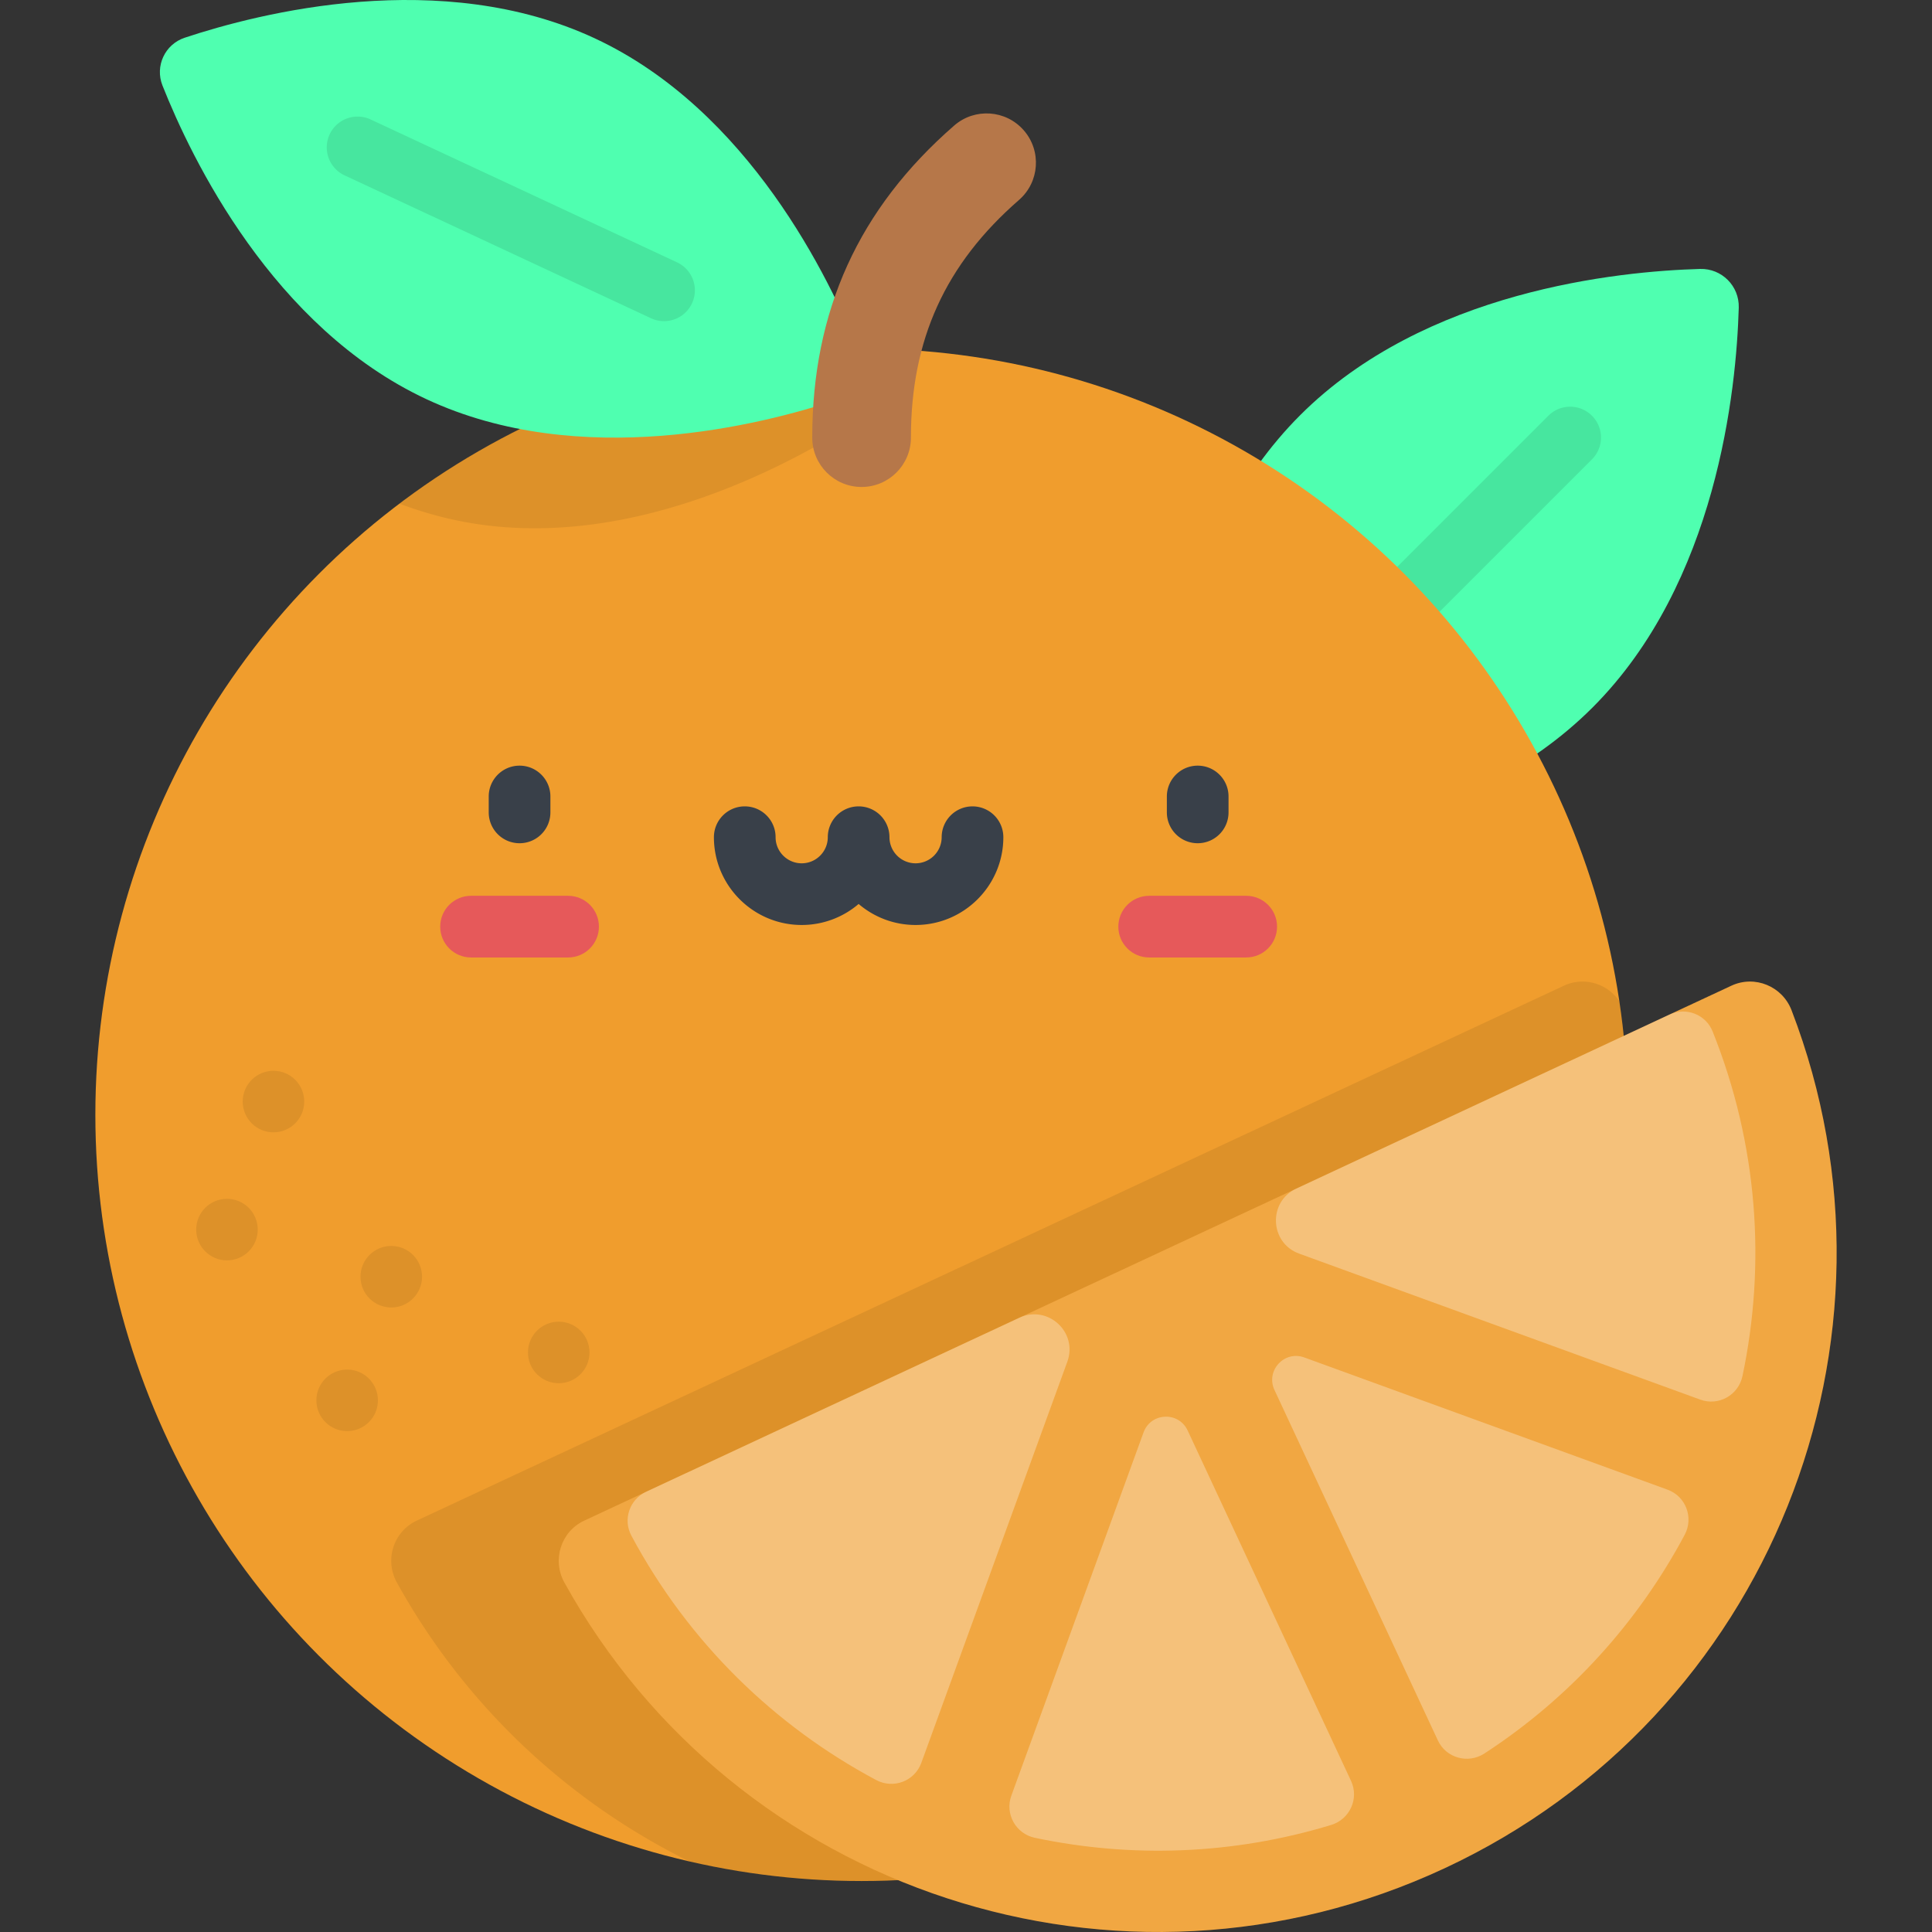 <svg xmlns="http://www.w3.org/2000/svg" viewBox="0 0 512 512" style="enable-background:new 0 0 512 512"
     xml:space="preserve"><rect x="0" y="0" width="512" height="512" fill="#333333" stroke="none"/><path style="fill:#4FFFB0" d="M422.022 187.516c-33.032 33.032-84.323 38.15-105.996 38.767-5.73.163-10.411-4.517-10.248-10.248.617-21.673 5.735-72.964 38.767-105.996s84.323-38.15 105.996-38.767c5.73-.163 10.41 4.517 10.248 10.248-.617 21.673-5.735 72.963-38.767 105.996z"/>
    <path style="opacity:.1;enable-background:new"
          d="M350.369 189.864a8.173 8.173 0 0 1-5.779-13.95l65.83-65.829a8.173 8.173 0 0 1 11.557 11.557l-65.83 65.829a8.147 8.147 0 0 1-5.778 2.393z"/>
    <circle style="fill:#f09d2d" cx="228.328" cy="295.434" r="203.058"/>
    <path style="opacity:.08;enable-background:new"
          d="M429.162 265.366c-3.155-4.713-9.354-6.644-14.724-4.139l-303.985 141.75c-6.197 2.89-8.587 10.421-5.275 16.403 18.285 33.026 45.731 58.253 77.62 73.98a203.71 203.71 0 0 0 45.53 5.129c112.144 0 203.055-90.911 203.055-203.055 0-10.219-.764-20.257-2.221-30.068zM231.476 96.703a199.96 199.96 0 0 0-3.32-4.324c-45.939.038-88.3 15.337-122.307 41.094 5.81 2.175 11.876 3.907 18.193 5.017 44.313 7.783 87.588-16.542 105.019-28.04 4.609-3.041 5.712-9.319 2.415-13.747z"/>
    <path style="fill:#4FFFB0"
          d="M157.648 10.169c40.776 19.015 62.302 63.747 69.999 83.158 2.035 5.132-.659 10.91-5.899 12.65-19.818 6.581-67.922 18.845-108.697-.17s-62.303-63.746-70-83.158c-2.035-5.132.659-10.91 5.899-12.65 19.817-6.58 67.922-18.843 108.698.17z"/>
    <path style="opacity:.1;enable-background:new"
          d="M175.974 85.109a8.141 8.141 0 0 1-3.449-.768l-81.26-37.892a8.172 8.172 0 0 1 6.908-14.812l81.26 37.892a8.172 8.172 0 0 1 3.952 10.86 8.174 8.174 0 0 1-7.411 4.72z"/>
    <path style="fill:#b67749"
          d="M228.328 129.053c-7.221 0-13.075-5.854-13.075-13.075 0-33.609 12.305-60.662 37.618-82.707 5.446-4.743 13.704-4.172 18.448 1.274 4.743 5.446 4.172 13.705-1.274 18.448-19.542 17.017-28.642 37.031-28.642 62.987 0 7.218-5.854 13.073-13.075 13.073z"/>
    <path style="fill:#f09d2d"
          d="M154.84 402.977c-6.197 2.89-8.587 10.421-5.276 16.403 45.364 81.941 147.104 115.911 233.278 75.727 86.175-40.184 125.549-139.956 91.938-227.378-2.454-6.382-9.76-9.392-15.956-6.502L154.84 402.977z"/>
    <path style="opacity:.1;fill:#fff;enable-background:new"
          d="M154.84 402.977c-6.197 2.89-8.587 10.421-5.276 16.403 45.364 81.941 147.104 115.911 233.278 75.727 86.175-40.184 125.549-139.956 91.938-227.378-2.454-6.382-9.76-9.392-15.956-6.502L154.84 402.977z"/>
    <path style="opacity:.3;fill:#fff;enable-background:new"
          d="M167.314 406.952c15.234 28.455 38.121 50.502 64.887 64.78 4.549 2.427 10.192.297 11.955-4.547l38.699-106.327c2.844-7.812-5.178-15.162-12.712-11.649l-98.928 46.132c-4.38 2.042-6.182 7.35-3.901 11.611zm190.725 65.004-43.304-92.867c-2.382-5.109-9.752-4.787-11.679.51l-35.039 96.271c-1.763 4.845 1.192 10.103 6.237 11.167 25.478 5.378 52.445 4.533 78.52-3.407 4.942-1.506 7.449-6.991 5.265-11.674zm35.342-7.262c22.845-14.871 40.825-34.985 53.082-57.96 2.427-4.549.3-10.192-4.546-11.956l-96.271-35.039c-5.297-1.928-10.28 3.511-7.899 8.62l43.304 92.867c2.185 4.682 8 6.287 12.33 3.468zm-49.105-132.476 106.327 38.699c4.844 1.763 10.103-1.191 11.167-6.236 6.267-29.683 4.089-61.386-7.916-91.347-1.798-4.486-7.022-6.517-11.402-4.475l-98.928 46.132c-7.536 3.514-7.061 14.384.752 17.227z"/>
    <path style="fill:#394049"
          d="M137.689 223.466a8.171 8.171 0 0 1-8.172-8.172v-4.216c0-4.514 3.658-8.172 8.172-8.172s8.172 3.658 8.172 8.172v4.216a8.17 8.17 0 0 1-8.172 8.172zM317.402 223.466a8.171 8.171 0 0 1-8.172-8.172v-4.216c0-4.514 3.658-8.172 8.172-8.172s8.172 3.658 8.172 8.172v4.216a8.171 8.171 0 0 1-8.172 8.172zM242.635 245.13c-5.752 0-11.025-2.1-15.09-5.571a23.154 23.154 0 0 1-15.089 5.571c-12.826 0-23.261-10.434-23.261-23.261 0-4.514 3.658-8.172 8.172-8.172s8.172 3.658 8.172 8.172c0 3.814 3.103 6.917 6.917 6.917s6.917-3.103 6.917-6.917a8.171 8.171 0 0 1 8.172-8.172 8.171 8.171 0 0 1 8.172 8.172 6.925 6.925 0 0 0 6.918 6.917 6.925 6.925 0 0 0 6.917-6.917 8.171 8.171 0 0 1 8.172-8.172 8.171 8.171 0 0 1 8.172 8.172c-.001 12.826-10.435 23.261-23.261 23.261z"/>
    <path style="fill:#e6595a"
          d="M150.548 253.741h-25.716c-4.514 0-8.172-3.658-8.172-8.172s3.658-8.172 8.172-8.172h25.716c4.514 0 8.172 3.658 8.172 8.172s-3.658 8.172-8.172 8.172zM330.26 253.741h-25.717c-4.514 0-8.172-3.658-8.172-8.172s3.658-8.172 8.172-8.172h25.717c4.513 0 8.172 3.658 8.172 8.172s-3.659 8.172-8.172 8.172z"/>
    <g style="opacity:.08"><circle cx="60.148" cy="325.856" r="8.155"/>
        <circle cx="103.689" cy="338.343" r="8.155"/>
        <circle cx="72.471" cy="291.926" r="8.155"/>
        <circle cx="91.997" cy="371.107" r="8.155"/>
        <circle cx="148.068" cy="358.413" r="8.155"/></g></svg>